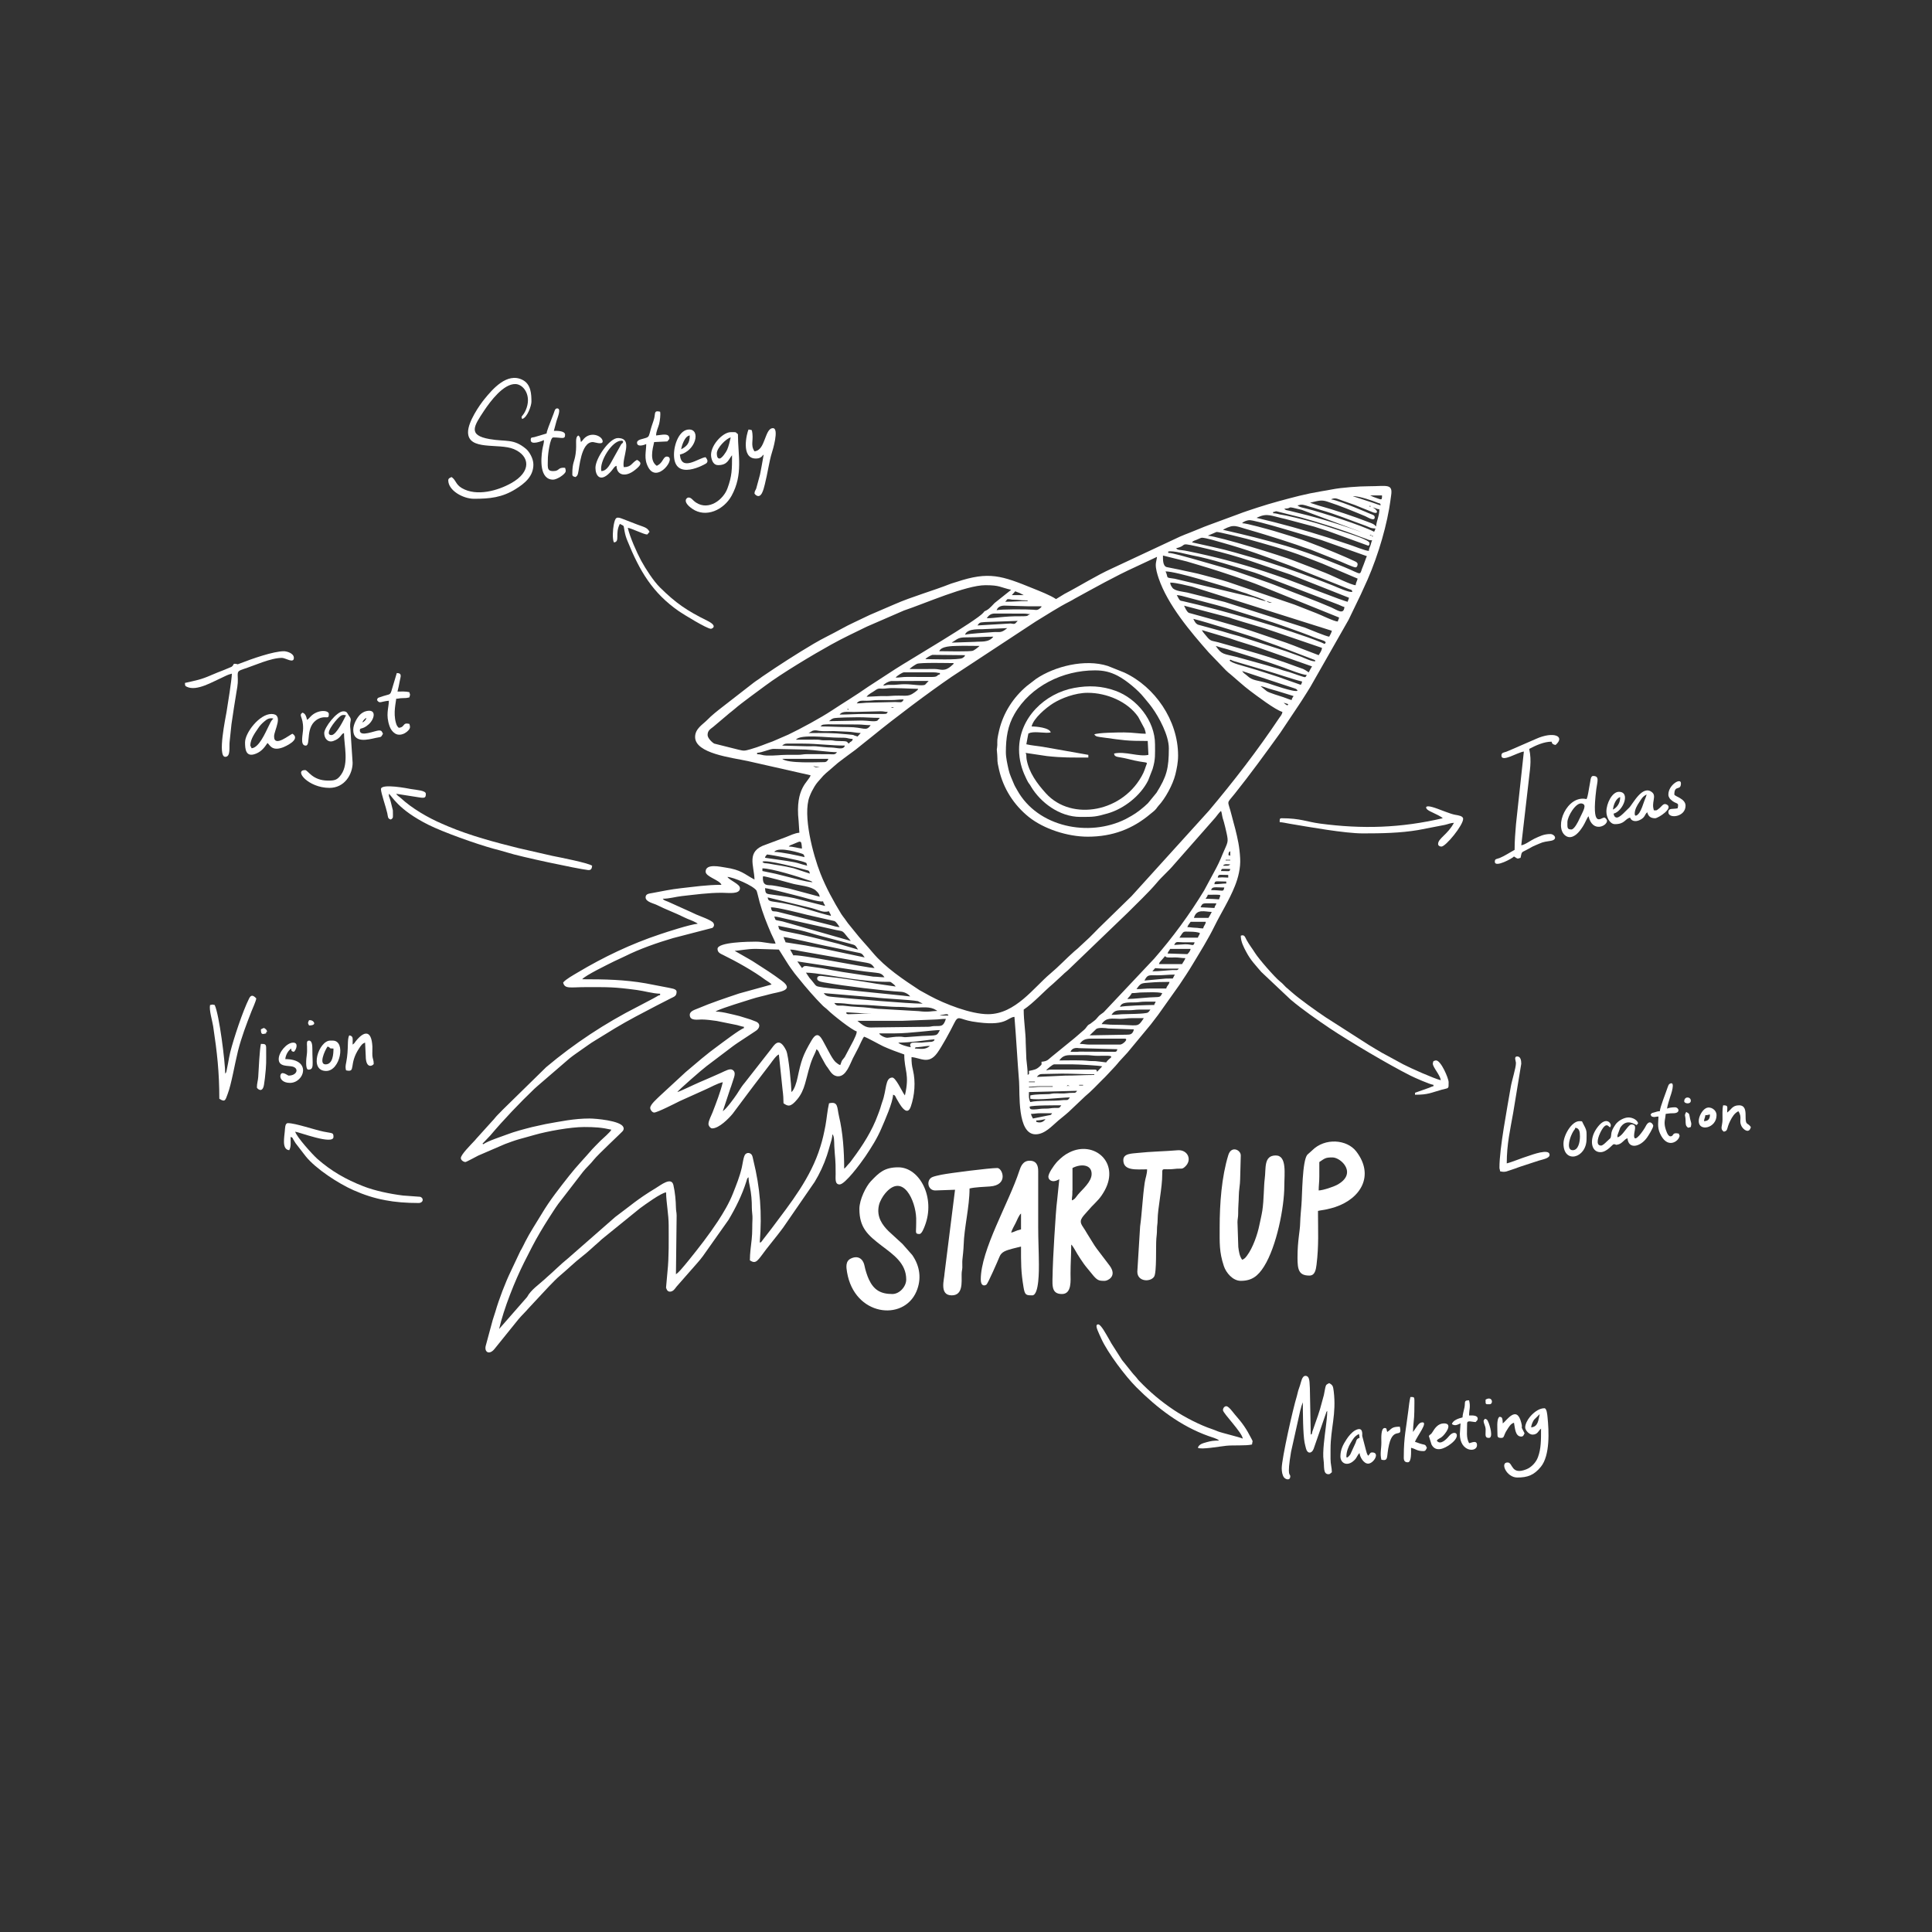 <?xml version="1.0" encoding="UTF-8"?>
<!DOCTYPE svg PUBLIC "-//W3C//DTD SVG 1.1//EN" "http://www.w3.org/Graphics/SVG/1.1/DTD/svg11.dtd">
<!-- Creator: CorelDRAW X8 -->
<svg xmlns="http://www.w3.org/2000/svg" xml:space="preserve" width="304.8mm" height="304.8mm" version="1.1" style="shape-rendering:geometricPrecision; text-rendering:geometricPrecision; image-rendering:optimizeQuality; fill-rule:evenodd; clip-rule:evenodd"
viewBox="0 0 30480 30480"
 xmlns:xlink="http://www.w3.org/1999/xlink">
 <rect x="0" y="0" width="30480" height="30480" fill="#333333" stroke="none"/>
 <defs>
  <style type="text/css">
   <![CDATA[
    .fil0 {fill:white}
   ]]>
  </style>
 </defs>
 <g id="Layer_x0020_1">
  <g id="_2611983721888">
   <path class="fil0" d="M7612 18043l123 -129c211,-250 463,-514 698,-739l61 -54c2,-1 4,-3 6,-5l486 -419c31,-25 65,-50 95,-71 34,-24 62,-45 98,-69 72,-48 133,-97 205,-139l316 -194c214,-129 438,-244 660,-360l227 -116c51,-25 87,-34 87,-101 0,-51 -91,-54 -141,-67l-349 -67c-331,-57 -629,-64 -999,-64 43,-58 416,-239 500,-281l177 -83c232,-116 508,-212 756,-285l621 -161c25,-18 35,-50 14,-80 -30,-44 -217,-108 -266,-130 -58,-26 -123,-59 -179,-82l-266 -120c-37,-17 -64,-18 -86,-48 102,0 201,-31 301,-42 211,-23 419,-53 635,-52 102,0 282,29 282,-73 0,-65 -161,-121 -198,-177 90,2 411,138 460,217 8,14 41,158 48,181 48,173 112,333 182,495 20,47 60,118 70,159 -121,0 -192,-31 -313,-31 -103,0 -603,6 -603,114 0,56 40,73 90,97 203,99 484,256 662,390 32,23 82,49 101,75l-514 142c-216,73 -438,146 -649,236 -47,20 -128,41 -128,101 0,99 123,73 188,73 71,0 169,13 237,23l321 65c40,9 72,24 108,27l0 21c-59,15 -355,241 -402,275 -180,129 -348,276 -517,419l-406 375c-37,38 -153,134 -153,190 0,30 33,73 62,73 49,0 331,-144 403,-180l402 -181c91,-39 181,-95 278,-118 -35,150 -105,330 -161,475 -21,55 -63,128 -65,183 -1,28 30,71 59,71 108,0 261,-156 322,-230l236 -316c42,-55 75,-100 116,-154l244 -319c24,-33 94,-136 134,-147l59 565c9,64 14,142 14,205 68,47 110,67 217,-63 60,-72 95,-150 122,-243 40,-136 67,-284 125,-416 17,-38 48,-98 56,-131 33,22 37,45 54,81 9,18 9,17 18,34 24,42 43,77 67,121 17,30 21,31 38,55 42,60 78,136 167,136 124,0 184,-191 229,-281l89 -171c17,-38 23,-46 40,-85 11,-24 10,-21 21,-42 14,-26 12,-24 27,-46 42,10 245,125 305,153 53,24 108,46 162,67l168 61c0,257 88,310 10,646 -1,-2 -4,-8 -4,-6l-17 -25c-27,-41 -126,-251 -177,-251 -117,0 -89,198 -159,383 -14,37 -19,64 -32,103 -12,37 -24,66 -36,99 -92,254 -241,487 -402,702 -22,29 -35,50 -60,75 -28,28 -43,57 -71,75 0,-279 -21,-573 -81,-824 -34,-145 -10,-241 -158,-207 -27,117 -35,234 -56,350 -25,130 -45,222 -81,336 -151,491 -463,880 -766,1285l-136 176c-1,0 -22,30 -22,30 -18,18 -2,12 -32,20 39,-467 6,-862 -100,-1295 -10,-39 -12,-79 -36,-100 -27,-24 -64,-25 -91,2 -30,32 -43,157 -57,214 -32,138 -86,271 -138,403 -62,157 -147,299 -238,439 -143,217 -299,417 -463,620l-61 74c-42,47 -85,107 -138,143l11 -927c-1,-58 -10,-66 -11,-124 -2,-115 -14,-242 -40,-356 -31,-136 -202,2 -278,48 -288,173 -390,271 -639,455l-749 656c-115,92 -218,199 -330,295l-27 25c-95,88 -227,175 -285,287l-442 505c76,-328 250,-761 395,-1051 82,-163 161,-321 253,-476 48,-79 88,-149 139,-226 51,-78 91,-144 145,-219l390 -506c51,-66 122,-126 172,-192 67,-85 446,-436 460,-457 14,-24 15,-39 5,-60 -44,-101 -438,-134 -533,-134 -243,0 -461,47 -693,88l-213 47c-133,34 -273,70 -401,119 -88,34 -290,97 -369,152l-12 -9zm8788 -335c-28,0 -29,-5 -52,-10l0 -21c42,0 110,-12 146,-21 -18,27 -51,52 -94,52zm-104 -62c-13,-25 -24,-43 -31,-73 53,0 88,-11 156,-10 59,0 118,0 177,0 -23,34 -12,24 -59,34l-243 49zm-52 -187c46,-23 406,-21 499,-21 -32,49 -29,41 -103,41 -61,1 -79,12 -146,11 -64,-1 -88,5 -136,10 -123,11 -107,-9 -114,-41zm10 -177l0 52c117,27 469,-18 625,-21 -42,62 -37,34 -122,44 -127,16 -380,0 -503,29 -27,-57 -21,-87 -21,-157l760 -20c-35,52 -36,22 -159,38 -67,10 -137,0 -205,3 -45,3 -38,8 -83,11 -94,5 -200,-1 -292,21zm-21 -125l0 -11c56,0 105,-10 177,-10 66,0 132,0 198,0l0 10c-62,0 -125,0 -187,0 -78,0 -110,11 -188,11zm604 -32c12,-12 60,18 13,5 -1,-1 -31,13 -13,-5zm-52 0l3 3c0,0 -4,-2 -3,-3zm240 -10l62 0 0 10 -62 0 0 -10zm-792 -52l94 0 0 10 -94 0 0 -10zm125 -73c22,-32 49,-48 91,-46l305 -6c183,0 328,10 510,10l0 11c-165,0 -302,11 -458,10l-448 21zm950 -81c-9,-26 -5,-34 -34,-34l-697 0c-36,0 -40,8 -73,11 12,-18 104,-94 125,-94l302 0c78,0 398,17 458,31l-81 86zm143 -148c-46,-4 -120,-17 -167,-20 -30,-3 -61,1 -91,-2 -153,-17 -319,-9 -481,-9 60,-89 130,-84 219,-84 66,0 132,1 198,0 79,0 113,11 187,11 32,0 177,-4 197,2 54,18 -16,33 -62,102zm136 -167l-555 -3c-46,6 -95,3 -143,3 20,-56 76,-67 131,-58l608 17c-6,23 -10,41 -41,41zm-3155 -52c26,-34 -17,-10 108,-28 51,-7 77,-13 132,-13 -79,69 -159,41 -240,41zm3238 -62l-479 0c-69,0 -90,-11 -156,-11 42,-62 85,-83 187,-83l521 0c70,0 -28,94 -73,94zm-3300 41c-43,-3 -176,-42 -198,-72 102,0 204,-10 293,-19 100,-11 189,-26 280,-33 -21,38 0,18 -30,33 -14,7 -28,8 -53,8 -58,2 -79,8 -125,11 -81,4 -216,-29 -167,72zm2821 -187l106 -102c41,-24 141,-14 190,-6l402 14c-19,79 -59,84 -114,84l-584 10zm-2998 21c-91,0 -114,10 -192,17 -35,3 -119,-36 -131,-69 83,0 167,0 250,0 242,0 590,-52 708,-52 -52,98 -34,81 -281,93l-261 19c-32,1 -46,-8 -93,-8zm-666 -250c236,0 472,-1 708,0l510 -20c68,-1 101,-11 177,-11 -6,23 -15,45 -27,66 -34,59 -78,44 -161,48 -45,3 -43,10 -93,11l-823 10c-114,0 -146,23 -291,-104zm3852 52c74,-112 165,-84 291,-83 76,0 109,-11 177,-11 66,0 132,0 198,0 -108,161 -72,104 -469,104 -79,1 -133,-10 -197,-10zm-2457 -156c42,0 27,1 41,21l-135 0c2,-2 6,-6 7,-4 1,2 5,-3 7,-3l80 -14zm-1572 -31l196 12c63,7 121,8 199,8l-364 11c-46,-11 -15,0 -31,-31zm4185 41c56,-84 99,-73 270,-73 73,1 104,-10 167,-10 58,-1 118,0 177,0 -7,11 -26,37 -38,45 -39,26 -337,24 -410,28 -56,3 -95,10 -166,10zm-4373 -187c55,0 149,5 206,13 112,15 206,13 304,18 137,7 382,32 521,31 86,0 131,11 208,11 161,-1 272,-23 367,39 19,12 8,4 18,13 -83,0 -135,24 -294,3l-591 -34c-59,0 -140,-12 -190,-18 -116,-15 -247,-13 -385,-32 -89,-12 -121,20 -164,-44zm5049 31c-91,0 -500,12 -541,31 22,-80 125,-69 250,-72 55,-2 79,-11 145,-11 56,0 112,0 167,0 -12,45 -20,17 -21,52zm-426 -94c15,-22 20,-23 38,-44 14,-17 23,-33 34,-49 73,0 102,-11 177,-11 97,0 210,-11 302,11 -24,45 -23,62 -93,63 -124,1 -357,30 -458,30zm-4789 -93l797 67c141,20 554,35 689,60l75 39c-228,0 -1072,-73 -1404,-105 -77,-8 -121,-6 -157,-61zm5403 -73c-80,0 -160,0 -240,0 -92,0 -144,10 -229,10 66,-98 77,-93 209,-103 106,-9 202,-11 312,-11 -13,54 -40,56 -52,104zm103 -157c-36,1 -78,-1 -114,1l-333 31c50,-95 63,-84 198,-83 106,0 173,-11 281,-11l-32 62zm-5787 -93c146,0 533,72 715,97 162,21 385,49 566,48 61,0 46,-4 82,22 22,16 38,29 52,52l-309 -45c-218,-37 -585,-94 -793,-113 -44,-3 -136,-33 -136,33 0,51 98,57 151,67 248,46 912,127 1171,141 60,3 120,38 145,73 -35,-1 -68,-8 -113,-12l-1030 -105c-66,-7 -152,-13 -225,-24 -156,-25 -89,-6 -222,-153l-54 -81zm5465 -21l44 -50c56,3 100,9 175,8 66,0 132,0 198,0 -26,35 -37,19 -94,22 -81,3 -213,20 -323,20zm-5601 -156l525 79c225,33 491,78 713,99 73,7 103,21 136,72 -65,0 -104,-9 -177,-10l-488 -74c-49,-10 -112,-19 -160,-28 -57,-11 -97,-20 -157,-30l-247 -35c-54,-2 -38,8 -72,31 -23,-34 -49,-69 -73,-104zm6070 42l-365 0c9,-33 22,-38 42,-63 19,-24 36,-38 52,-62 26,17 18,19 62,21 27,2 65,0 94,-1 73,0 99,11 167,11 -9,32 -36,62 -52,94zm-7059 -209c63,-1 191,-31 333,-31l365 11 120 191c41,67 83,125 128,185 25,34 45,53 70,86 98,124 259,309 371,420 31,31 52,41 84,73 69,70 383,319 455,336 -1,45 -28,92 -52,145l-137 259c-16,24 -29,34 -41,52 -14,23 -18,50 -30,75 -26,-7 -41,-22 -65,-40 -53,-39 -125,-191 -161,-255 -69,-124 -122,-273 -226,-95 -139,236 -163,315 -222,590 -15,72 -51,193 -96,226 0,-83 -43,-574 -83,-656 -116,-236 -192,-78 -249,-8l-375 479c-19,26 -36,45 -55,69 -35,45 -67,100 -100,150 -43,64 -161,228 -221,268l119 -359c11,-32 18,-45 27,-78 22,-83 78,-172 6,-216 -40,-25 -112,17 -176,46 -82,36 -149,67 -232,102 -42,17 -75,32 -116,50 -85,36 -301,143 -346,153 23,-35 394,-359 463,-410l415 -314c31,-22 55,-40 86,-60l264 -174c76,-44 94,-121 10,-155 -30,-12 -55,-21 -83,-32l-175 -54c-54,-15 -115,-27 -177,-42 -50,-12 -135,-29 -200,-29l14 -7c2,-1 11,-6 13,-8 98,-46 438,-150 537,-181 97,-32 193,-50 296,-79 123,-35 402,-51 187,-210 -175,-129 -235,-164 -410,-277 -37,-24 -68,-45 -109,-67l-226 -129zm7142 52l-312 -10c8,-30 24,-41 41,-73l323 0c-9,39 -28,60 -52,83zm-6267 -72c56,0 116,16 171,26l1036 182c60,12 83,20 125,83 -112,0 -1220,-227 -1280,-198 -17,-32 -34,-59 -52,-93zm6236 -84l-177 11c32,-62 41,-43 135,-42 62,0 125,0 187,0 -17,74 -32,31 -145,31zm-6340 -114c56,1 558,119 662,139l491 103c85,15 85,17 127,80l-610 -129c-106,-24 -210,-37 -316,-59l-323 -51c-9,-37 1,-3 -14,-38 -6,-15 -12,-34 -17,-45zm6537 10l-291 0c77,-115 48,-94 177,-94 46,0 117,7 146,21 -11,47 -21,34 -32,73zm-6621 -187l338 68c115,26 211,60 318,88l486 129c84,20 78,30 118,90l-314 -92c-287,-73 -535,-138 -827,-194 -139,-27 -97,-42 -119,-89zm6705 41c-61,0 -71,-9 -125,-10 -57,-2 -82,-10 -125,-10 7,-28 36,-60 52,-84l239 0c-4,48 -29,51 -41,104zm-6767 -187c54,1 114,22 166,32l808 180c111,25 93,-2 186,117 20,25 31,32 48,56l-1077 -308c-141,-30 -100,-7 -131,-77zm6850 21l-229 0c40,-152 181,-94 281,-94 -19,36 -30,60 -52,94zm-6902 -167c103,0 458,91 577,121l424 96c29,12 60,63 82,96 -43,-1 -103,-20 -137,-30l-840 -212c-75,-17 -95,15 -106,-71zm6996 11l-219 -11c24,-45 23,-62 93,-63 51,-1 105,1 157,1 -11,39 -20,26 -31,73zm-7048 -167l695 169c136,37 170,74 273,50 11,39 20,26 31,73 -237,-56 -471,-149 -766,-203 -183,-33 -224,-15 -233,-89zm7121 31c-294,-24 -203,22 -177,-73 253,0 198,-10 177,73zm-7163 -177c78,7 358,84 464,109 134,30 380,116 452,99 11,47 21,34 32,73l-490 -124c-168,-35 -248,-39 -396,-62 -59,-10 -54,-33 -62,-95zm7038 31c16,-62 65,-41 208,-41 -18,79 -12,41 -208,41zm52 -93c5,-63 23,-42 187,-42l0 31c-63,0 -110,11 -187,11zm52 -104c14,-60 16,-42 166,-42l0 42 -98 -4c-24,1 -41,4 -68,4zm-7173 -21c17,-8 439,109 475,119 95,24 290,39 360,108 1,2 3,4 5,5 28,29 43,37 55,91l-485 -130c-93,-18 -166,-36 -262,-49 -68,-10 -159,21 -150,-134 0,-2 3,-7 2,-10zm-10 -125c148,0 564,130 743,193 32,11 27,7 48,26 -129,-11 -271,-57 -394,-86 -62,-15 -130,-33 -191,-48l-206 -43 0 -42zm7235 42c12,-48 6,-32 146,-32 -13,48 -7,32 -146,32zm31 -84c25,-33 58,-21 115,-21 -18,15 -14,16 -43,21 -17,2 -53,0 -72,0zm-7266 -62c50,-42 604,106 684,128 51,14 53,8 65,59l-258 -85c-178,-43 -250,-46 -395,-74 -44,-8 -73,3 -96,-28zm7308 -31l73 0 0 10 -73 0 0 -10zm-7236 -84c87,7 512,90 588,120 56,22 24,9 47,57 -55,-13 -102,-27 -154,-43 -48,-14 -109,-21 -166,-32l-346 -50c10,-38 11,-22 31,-52zm7309 -52l0 73c-44,-23 -26,3 -27,-29 -1,-27 13,-34 27,-44zm-6715 94c-119,-28 -367,-81 -479,-83 69,-95 439,27 446,32 38,22 12,7 33,51zm-42 -135c-64,-6 -135,-32 -208,-32 17,-22 29,-22 59,-34 83,-32 121,-63 137,-27 5,12 12,74 12,93zm3779 3363c0,49 8,38 -18,64 -63,63 -101,63 -180,81 0,54 10,41 -20,63 0,-88 -14,-172 -21,-251l-10 -260c0,-161 -32,-337 -32,-520 153,-102 316,-284 465,-409l152 -140c37,-38 66,-55 104,-94l918 -883c144,-145 338,-328 457,-470 86,-104 191,-190 278,-295l648 -736c25,-29 65,-88 91,-107 11,23 14,57 20,84 8,42 15,51 25,89 17,62 29,114 43,177 32,148 20,138 -60,324 -23,54 -40,100 -66,152 -14,27 -23,46 -35,70l-193 358c-231,381 -496,741 -788,1076l-798 847c-28,23 -64,41 -86,70l-34 39c-1,2 -3,4 -5,5 -8,8 -6,6 -17,15l-71 54c-2,1 -5,2 -7,3l-25 16c-45,50 -22,43 -101,107 -40,33 -75,68 -118,102l-361 294c-56,45 -62,67 -155,75zm-3602 -4665l104 21c-46,0 -67,5 -104,-21zm-489 -114l729 0c-7,25 -30,52 -63,52 -109,0 -577,25 -666,-52zm-396 -73l0 -21c94,-8 200,-63 261,-63l510 11c128,6 363,41 489,41 -31,47 -59,32 -135,32l-334 -1c-66,0 -86,12 -155,11 -56,0 -112,0 -167,0 -114,0 -160,15 -323,11 -67,-2 -80,-21 -146,-21zm469 -167l250 0c234,0 440,31 666,31 -20,75 -124,33 -208,31 -83,-1 -174,-13 -251,-20 -43,-3 -91,2 -135,0l-395 -11c20,-17 40,-31 73,-31zm1041 -73c-15,54 -31,26 -63,73 -44,-32 7,-40 -177,-41 -54,-1 -57,-9 -104,-11 -37,-2 -77,1 -115,0 -49,-1 -47,-8 -93,-10 -36,-2 -78,0 -114,0 -77,0 -153,0 -230,0 68,-92 506,-31 667,-32 182,-1 115,12 229,21zm125 -94l-50 55c-120,-34 -4,-18 -167,-35 -241,-25 -359,-20 -606,-20l67 -37c44,-12 75,-1 103,3 63,9 159,3 226,3l219 10c67,1 145,20 208,21zm-635 -104c30,-26 21,-27 72,-31 51,-5 60,-2 95,-2l416 2c80,0 122,11 208,11 -72,107 -103,31 -354,30 -149,0 -279,-10 -437,-10zm656 -93l-521 10c20,-17 39,-35 69,-45 38,-13 325,-17 389,-17 128,0 217,10 344,10l-40 44c-45,22 -154,-2 -241,-2zm-354 -94c48,-66 155,-36 260,-42l385 -10c58,0 62,10 115,10 -21,31 -13,30 -62,32l-303 0c-145,0 -252,10 -395,10zm124 -94l24 14c-19,-2 -22,20 -24,-14zm698 -21c12,-12 59,18 13,5 -1,-1 -31,14 -13,-5zm6184 -72l72 22c-21,28 1,24 -32,11 -8,-3 -36,-28 -40,-33zm-6736 10c37,-50 74,-42 157,-41 73,0 107,-12 187,-11 66,0 132,0 198,0 79,1 116,-10 197,-10 -5,20 -21,40 -43,44 -10,2 -61,-3 -92,-3l-406 10c-79,0 -116,11 -198,11zm156 -104c28,-42 89,-68 125,-94 81,-60 73,-21 201,-39 89,-12 393,8 486,8 -8,24 -6,15 -22,30 -13,13 -20,15 -35,27 -116,85 -139,34 -412,57 -36,3 -77,-2 -114,0l-229 11zm6215 -167c45,4 85,25 130,38 51,14 79,24 129,37l262 81c-15,23 -24,31 -31,63 -37,-9 -88,-31 -132,-46 -54,-18 -223,-68 -260,-94l-98 -79zm-5611 -31c-71,0 -111,8 -166,10 -31,2 -64,-1 -94,0 -47,3 -38,10 -83,11 24,-34 79,-64 127,-71l591 -2 -56 59c-42,26 -198,-7 -319,-7zm-146 -104c23,-34 114,-83 125,-83l479 0c53,0 47,9 94,10l0 21c-67,18 -15,43 -146,42l-375 -1c-76,0 -108,11 -177,11zm5466 -104l774 256c72,25 88,23 100,56 -54,26 -402,-99 -464,-118 -169,-51 -244,-38 -329,-119 -36,-33 -53,-33 -81,-75zm-5247 -31c16,-22 88,-68 116,-82 48,-24 507,-12 582,-12 -9,24 -7,15 -23,30 -124,118 -181,63 -279,63l-396 1zm5049 -136c20,-23 12,-5 72,12l507 149c168,48 425,139 566,172 -6,28 -9,31 -21,52l-277 -97c-28,-10 -47,-18 -68,-25l-213 -69c-98,-33 -191,-59 -286,-88 -47,-15 -259,-66 -280,-106zm-4799 -21c17,-23 80,-58 110,-67l515 5c-7,23 -1,11 -15,27 0,0 -24,18 -24,18 -58,35 -508,17 -586,17zm4581 -208c33,8 52,17 87,27 35,10 63,15 91,24 240,74 661,204 895,291 66,25 297,116 363,116 -22,42 -19,40 -74,24 -100,-31 -170,-63 -284,-92 -45,-12 -46,-17 -86,-29 -35,-11 -65,-19 -97,-28 -34,-9 -65,-21 -96,-29l-481 -133c-195,-49 -225,-32 -318,-171zm-4362 83c29,-80 206,-81 270,-83 119,-4 245,0 365,0 -13,17 -80,66 -102,75 -43,19 -468,8 -533,8zm197 -135c16,-14 5,-4 25,-17 93,-62 96,-67 266,-67 127,0 230,-10 365,-10 -72,99 -203,72 -293,82l-363 12zm3946 -198l442 131c131,49 388,119 541,177l755 265c-22,33 -33,58 -52,94 -102,-69 -73,-45 -199,-93 -435,-163 -788,-256 -1231,-382 -100,-28 -115,-7 -189,-102 -31,-40 -44,-46 -67,-90zm-3737 73c39,-109 255,-81 297,-88l369 -16c-101,87 -123,55 -218,63 -115,9 -367,22 -448,41zm197 -146c38,-56 42,-45 123,-54l512 -18 -41 42c-27,11 -32,2 -73,-1l-521 31zm3405 -104c178,42 968,288 1103,344l237 85c38,13 72,30 121,46l445 170c21,15 9,-5 20,22 -38,17 -187,-55 -231,-72 -81,-30 -157,-57 -237,-86l-740 -238c-86,-22 -174,-47 -259,-74l-384 -105c-41,-17 -58,-58 -75,-92zm-3259 -10c30,-45 64,-73 124,-74l397 1c31,0 62,-1 93,1l73 9c-66,18 4,33 -156,32 -268,-2 -391,31 -531,31zm156 -125c15,-54 69,-74 124,-74l386 11c66,0 132,0 198,0 -8,24 0,9 -17,25 -46,46 -79,31 -108,29 -95,-8 -544,-10 -583,9zm2957 -73l701 184c26,7 38,12 63,21 210,68 461,133 675,209l737 252c-5,51 -32,77 -52,115l-256 -98c-90,-36 -174,-69 -264,-101l-544 -185c-185,-62 -373,-111 -562,-167l-424 -117c-37,-24 -60,-86 -74,-113zm1301 -73l85 27c-26,2 -30,1 -45,-4 -25,-8 -25,-10 -40,-23zm-4122 11l33 -40c42,-2 40,3 72,7 28,3 53,0 80,3 54,6 100,9 169,9l0 10c-121,0 -223,11 -354,11zm2706 -105c40,1 119,22 155,33l470 124c50,12 93,28 146,41l666 208c26,10 49,15 79,25 57,18 90,32 148,51l283 101c47,19 96,34 144,54 44,18 93,37 144,55 34,12 138,35 108,67 -17,19 -6,11 -60,-11 -503,-204 -1618,-525 -2182,-651 -57,-12 -49,1 -101,-97zm-2548 -60c23,11 32,14 64,25l69 35 -187 0 54 -60zm-4854 2268c0,-70 40,-91 90,-130l225 -190c39,-35 76,-59 115,-94 87,-78 382,-292 479,-364 260,-195 764,-496 1039,-648 205,-114 362,-184 561,-283l587 -255c335,-112 982,-400 1287,-400 229,0 228,32 406,73l-261 208c-19,17 -74,86 -125,114 -45,25 -24,3 -54,40 -101,122 -1187,758 -1384,886l-435 283c-190,134 -382,248 -572,374 -179,118 -484,283 -684,379l-247 107c-126,44 -204,82 -354,125 -89,25 -100,27 -185,6l-383 -96c-33,-17 -105,-86 -105,-135zm7298 -2405c98,0 251,45 343,63l2208 697c-9,35 -26,64 -42,93 -45,-3 -309,-113 -379,-141l-1270 -407 -590 -148c-64,-14 -199,-23 -236,-77 -27,-39 -29,-46 -34,-80zm-73 -177c189,4 877,224 1103,292 37,12 62,21 101,34 37,13 60,16 94,31 59,25 247,78 285,111 -56,-4 -139,-39 -194,-56l-1245 -296c-162,-22 -91,-6 -144,-116zm-41 -250l374 93c123,35 238,72 361,108 143,43 632,205 784,268l1260 509c-7,33 -13,31 -21,63 -59,-1 -263,-103 -337,-131 -121,-46 -224,-89 -344,-135l-1056 -360c-119,-38 -248,-69 -375,-104 -125,-36 -254,-57 -390,-89l-199 -40c-61,-20 -57,-121 -57,-182zm1884 2467c-3,41 -30,66 -50,96 -340,509 -715,995 -1109,1463l-1222 1349 -448 437c-51,47 -96,96 -146,146 -27,27 -46,46 -73,73l-151 140c-33,34 -50,44 -83,73 -129,114 -245,240 -378,351 -260,218 -553,641 -983,641 -272,0 -683,-162 -918,-289l-162 -89c-252,-165 -543,-359 -739,-593 -92,-111 -195,-216 -284,-331 -35,-44 -69,-87 -107,-132 -21,-27 -32,-46 -52,-73 -20,-27 -35,-44 -53,-72 -125,-205 -241,-416 -329,-639 -119,-301 -283,-923 -173,-1214 26,-68 46,-104 79,-160 36,-59 66,-88 111,-139 2,-2 8,-9 10,-11 11,-13 4,-6 14,-17l48 -46c7,-6 10,-9 17,-14l168 -145c46,-37 88,-66 136,-103l144 -106c90,-74 175,-139 266,-213 350,-286 886,-689 1249,-937l1325 -871c171,-103 357,-226 537,-317 35,-17 48,-27 80,-45 319,-174 635,-353 965,-503l333 -156c-3,34 -18,85 -19,116 -4,68 24,159 45,222 143,419 498,839 789,1169l270 281c32,32 44,40 78,68 103,86 198,177 305,257 99,74 401,304 510,333zm-1801 -2530c81,-19 290,44 378,60 289,52 706,190 986,273 31,10 55,21 84,30l1242 476c34,14 59,29 90,36 -11,131 -115,47 -206,7 -263,-114 -556,-219 -819,-325 -113,-46 -219,-83 -335,-123l-341 -118c-61,-20 -120,-37 -175,-54l-534 -153c-79,-20 -301,-88 -370,-88l0 -21zm125 -52c221,-51 -25,-112 500,11 542,127 806,240 1302,404l925 366c-7,32 -13,30 -20,63 -48,-1 -833,-312 -965,-358 -115,-41 -215,-76 -333,-115 -400,-133 -813,-242 -1226,-325 -42,-8 -54,-11 -98,-16 -39,-5 -65,-3 -85,-30zm406 -166c59,0 252,58 318,77 422,119 658,210 1058,358l939 373c46,19 48,5 59,45 -41,20 -247,-75 -299,-96 -104,-42 -195,-76 -301,-116 -246,-95 -664,-241 -933,-316l-324 -93c-222,-64 -444,-106 -673,-159 18,-25 44,-29 74,-41 22,-8 66,-32 82,-32zm2686 -21c-6,-31 22,2 10,2 -21,-2 -6,20 -10,-2zm-31 -21c11,-11 39,17 11,5 0,0 -29,12 -11,-5zm-198 687c-10,43 -28,63 -31,104 -66,-1 -335,-135 -408,-165 -49,-20 -90,-40 -140,-57 -33,-12 -42,-16 -67,-27l-211 -81c-50,-19 -95,-36 -143,-55 -200,-80 -1177,-380 -1363,-396l137 -59c30,-4 443,99 479,109 266,74 646,178 907,281 99,39 187,70 285,110l555 236zm-1156 -1103c151,-4 -8,-53 273,18l987 367c-27,-11 -58,-21 -85,-30 -373,-134 -707,-230 -1094,-322 -42,-10 -61,-6 -81,-33zm1302 749c-19,39 -34,94 -52,136 -81,182 10,165 -314,32 -87,-36 -163,-65 -253,-101 -169,-68 -480,-178 -656,-229 -394,-113 -598,-162 -995,-254l13 -8c168,-87 186,-49 401,10 81,22 163,49 249,74 173,52 321,101 489,157 46,15 70,26 114,41 46,17 80,25 125,42l462 184c40,17 205,93 240,93 15,0 31,-21 31,-52 0,-33 -56,-49 -83,-62 -36,-18 -68,-31 -108,-49 -168,-74 -606,-253 -771,-301 -51,-15 -68,-24 -119,-38l-239 -73c-91,-25 -424,-121 -502,-122 19,-26 71,-43 108,-48 83,-12 986,269 1137,312l723 256zm-1479 -697c42,-4 25,-11 52,-11l392 98c300,85 641,190 926,302 35,14 58,19 92,33 38,15 50,25 100,25 -14,28 -14,45 -26,79 -12,36 -23,46 -26,88 -59,-1 -251,-83 -323,-104l-321 -106c-373,-118 -744,-222 -1126,-311 11,-7 -3,0 20,-11 150,-67 207,-21 432,28l452 120c70,22 140,44 214,68l641 233c21,0 21,-26 21,-42 0,-45 -285,-135 -337,-152l-377 -123c-162,-53 -423,-120 -593,-156 -39,-9 -68,-11 -106,-19 -33,-7 -61,-19 -107,-19l0 -20zm1572 -73c43,10 63,28 104,31 0,105 -44,177 -52,271 -35,-41 -55,-44 -111,-66 -243,-95 -548,-196 -797,-265l-126 -41c-1,0 -5,-2 -7,-3 128,-30 173,-49 268,-19 228,74 388,143 602,231 36,15 150,91 150,17 0,-33 -39,-41 -63,-51 -35,-13 -51,-21 -88,-37l-170 -70c-64,-26 -298,-118 -366,-123 17,-11 -12,1 22,-11 53,-18 89,8 164,33 63,21 119,43 185,65l267 108c102,47 109,-10 37,-58 -18,-11 -4,1 -19,-12zm-21 -11l4 3c-1,0 -5,-2 -4,-3zm-31 -10c11,-11 40,16 12,5 0,0 -29,12 -12,-5zm-1135 -11c43,-3 24,-10 63,-10 45,0 101,25 150,37 60,15 97,31 152,46 240,66 476,166 709,249 55,20 80,43 155,43 -6,27 -10,30 -21,52 -186,-98 -824,-304 -1054,-362 -41,-11 -133,-26 -154,-55zm875 -145c104,0 299,68 400,109 35,15 26,-6 37,36 -40,-9 -66,-21 -109,-36l-322 -105c-1,-1 -4,-3 -6,-4zm271 -11l187 0c0,90 -7,66 -137,23l-50 -23zm-4956 1635c-89,-60 -254,-124 -355,-165 -501,-204 -701,-277 -1216,-105 -28,10 -55,15 -87,27 -293,116 -604,200 -892,326l-386 166c-11,6 -22,10 -36,17 -139,69 -281,129 -418,206 -146,82 -290,147 -434,233 -275,163 -542,335 -806,515 -28,19 -40,30 -67,48 -25,17 -43,28 -68,47l-498 387c-85,66 -167,130 -241,206 -72,73 -190,137 -190,268 0,261 580,325 828,379l994 225c-28,102 -248,189 -189,720l12 186c-71,5 -146,44 -212,69l-318 119c-317,103 -183,329 -178,551 -163,-86 -204,-153 -466,-191 -66,-9 -305,-68 -305,66 0,82 223,132 250,208 -235,0 -429,31 -644,54 -149,16 -300,48 -445,75 -52,10 -108,11 -108,69 0,72 129,95 180,121 144,73 286,122 431,195 64,32 125,48 187,83 21,12 13,8 24,17 -121,11 -482,128 -594,166 -457,152 -889,358 -1301,604 -68,41 -181,102 -228,157 24,107 114,73 354,73 367,0 440,-4 808,45 117,15 247,56 368,59l0 21c-34,8 -30,10 -58,26 -27,14 -34,19 -60,33l-232 122c-517,262 -1005,584 -1448,957l-694 680c-1,2 -3,4 -5,6l-67 68c-35,35 -50,61 -83,94l-252 279c-16,22 -23,25 -39,44 -48,53 -206,208 -206,263 0,33 43,62 73,62 13,0 172,-86 201,-101l422 -182c70,-26 144,-54 224,-77 82,-23 159,-43 237,-66 205,-59 573,-126 790,-126 161,0 275,7 427,42 -9,33 -135,140 -170,174 -30,31 -53,53 -83,84l-46 48c-120,140 -248,270 -363,417 -154,196 -308,389 -436,605 -87,146 -182,286 -259,438 -22,42 -38,80 -60,118 -14,23 -17,26 -29,54l-140 297c-85,175 -187,442 -242,633 -16,53 -26,79 -43,134l-111 411c-23,100 62,148 145,39l372 -461c50,-60 108,-113 159,-173l151 -162c2,-1 4,-4 5,-5 2,-2 4,-4 5,-6 77,-83 243,-264 329,-337 121,-101 233,-213 357,-309 93,-71 179,-157 268,-232 18,-16 25,-26 43,-40l598 -485c73,-54 338,-247 414,-253 3,167 41,347 41,521 0,237 6,498 -19,730l-22 247c7,64 -7,-24 4,17 0,3 2,6 3,8 18,58 79,52 116,16 21,-21 24,-30 42,-52l326 -371c32,-36 60,-70 89,-109l405 -573c114,-191 213,-391 281,-605 12,-38 9,-49 35,-68 0,56 12,105 22,155 21,101 31,222 30,323 0,70 13,125 10,177 -6,108 0,214 -12,322 -11,99 -29,226 -29,334 101,68 122,3 260,-177l179 -226c32,-39 54,-72 86,-113l497 -721c79,-130 146,-274 194,-419 19,-58 30,-98 48,-161 15,-53 37,-111 37,-171 31,23 28,107 31,187 11,209 22,187 21,438 0,76 -14,166 63,166 85,0 332,-333 404,-439 94,-140 188,-287 254,-443 55,-127 182,-412 185,-534 37,10 33,24 54,61 41,70 163,308 226,126 61,-178 78,-389 34,-574 -18,-75 -23,-115 -23,-206 147,12 268,122 405,-64 74,-101 204,-340 265,-464 71,-145 76,-70 288,-34 546,90 544,-63 666,-73 28,333 46,687 73,1020 14,175 -34,833 260,833 146,0 256,-130 358,-216 74,-62 149,-118 218,-188l208 -197c98,-81 186,-176 276,-266 24,-24 45,-43 67,-68l131 -140c29,-30 36,-44 62,-73 43,-48 86,-92 130,-141l368 -444c42,-54 77,-100 117,-153l333 -469c38,-57 70,-106 108,-163 37,-55 69,-109 104,-166 119,-198 243,-395 345,-603 105,-212 231,-407 319,-628 54,-133 92,-289 84,-437 -10,-187 -38,-307 -77,-465 -20,-77 -40,-145 -57,-214 -63,-257 -92,-166 49,-343 249,-312 483,-634 717,-959l288 -431c35,-53 60,-90 94,-145 32,-53 60,-92 92,-147l605 -1062 193 -400c13,-30 24,-54 39,-86 183,-382 336,-856 408,-1268 13,-69 21,-143 31,-209 29,-191 -74,-143 -352,-143 -153,0 -435,21 -576,49 -60,12 -123,22 -177,31 -120,20 -230,43 -345,71 -228,58 -434,112 -658,185 -108,36 -205,66 -310,107l-456 168c-57,23 -102,37 -157,62l-148 60c-54,21 -96,37 -149,60l-1071 501c-259,117 -501,273 -752,403l-136 83z"/>
   <path class="fil0" d="M16910 18937c0,-59 9,-62 8,-119 -1,-23 0,-14 2,-48l0 -343c129,-68 302,-60 302,93 0,125 -143,240 -215,326 -30,36 -49,78 -97,91zm-291 -302c33,0 71,-19 93,-31l-35 339c-23,159 -69,992 -69,1087 0,218 -43,385 146,385 159,0 135,-223 135,-322 0,-165 11,-293 11,-458 27,20 74,113 98,151 33,54 67,105 104,157 39,54 75,92 116,144 94,120 118,120 213,120 39,0 202,-69 74,-241l-202 -266c-48,-64 -80,-126 -122,-190 -21,-32 -38,-62 -59,-97 -50,-84 -104,-125 -47,-207 23,-34 45,-54 71,-85l74 -83c88,-92 138,-130 209,-259 241,-444 -172,-791 -557,-599 -79,39 -125,80 -185,138 -5,5 -15,17 -20,22 -39,45 -133,174 -127,230 4,46 50,65 79,65z"/>
   <path class="fil0" d="M13558 19072c0,295 128,411 354,583 182,139 385,274 385,531 0,111 -105,229 -219,229 -187,0 -294,-66 -371,-232 -25,-53 -56,-149 -68,-213 -25,-121 -111,-165 -215,-115 -87,41 -74,135 -61,214 115,693 889,783 1094,308 85,-198 57,-402 -65,-577l-156 -177c-2,-2 -4,-4 -6,-5l-211 -194c-97,-96 -194,-225 -153,-408 15,-68 63,-146 101,-191 279,-329 478,117 487,393 1,43 0,91 -1,136 -1,92 -16,114 52,114 38,0 71,-93 84,-125 176,-448 -81,-927 -417,-927 -217,0 -303,82 -435,222 -73,77 -179,286 -179,434z"/>
   <path class="fil0" d="M19242 19364c0,243 -9,385 66,610 34,103 139,233 267,233 173,0 270,-73 367,-227 198,-315 320,-934 320,-1272 0,-186 44,-479 -135,-479 -194,0 -152,205 -174,367 -16,117 -12,336 -38,504 -12,75 -32,157 -46,225 -29,147 -102,359 -194,482 -22,30 -42,57 -79,67 -41,-61 -49,-117 -60,-201l-13 -393c1,-54 11,-71 11,-135 -1,-107 9,-185 10,-281 0,-80 21,-180 21,-260l10 -375c0,-89 -149,-158 -196,-8 -107,348 -137,769 -137,1143z"/>
   <path class="fil0" d="M15869 11867c0,-225 29,-419 136,-603 255,-441 763,-688 1269,-688 143,0 242,26 355,83 137,71 326,228 417,343 45,56 87,102 130,162 111,154 264,437 264,641 0,320 -35,447 -194,701l-136 166c-68,67 -176,153 -259,199 -37,19 -55,32 -94,52 -577,288 -1385,127 -1708,-455 -21,-38 -39,-65 -54,-102 -30,-75 -66,-144 -84,-228 -17,-79 -42,-182 -42,-271zm1291 1333c393,0 711,-123 992,-361 35,-30 57,-42 88,-79 17,-21 16,-25 36,-47 110,-117 227,-335 267,-494 22,-92 43,-187 43,-300 0,-557 -367,-1084 -847,-1308l-260 -104c-362,-117 -843,6 -1133,203l-147 113c-213,180 -369,420 -436,699 -9,36 -24,108 -28,149 -3,28 0,54 -1,82 -6,115 -14,0 -1,157 9,111 -10,66 28,232 68,299 235,559 471,748 234,187 609,310 928,310z"/>
   <path class="fil0" d="M15952 19447c10,-42 53,-116 73,-156 20,-40 51,-122 83,-146l0 250c-90,21 -94,38 -156,52zm-479 739c0,112 64,100 90,80 23,-17 181,-378 206,-440 31,-77 97,-97 206,-127l133 -33c0,262 -2,390 39,638 21,128 39,132 138,132 112,0 105,-423 105,-489 -1,-207 -11,-384 -11,-583l0 -885c1,-91 -27,-167 -135,-167 -107,0 -141,93 -163,160 -164,504 -608,1244 -608,1714z"/>
   <path class="fil0" d="M20804 18781c0,-74 10,-132 10,-219 0,-76 0,-153 0,-229 89,-60 97,-73 208,-73 135,0 402,256 70,434 -52,28 -217,85 -288,87zm-334 1062c0,191 22,281 188,281 88,0 102,-95 112,-170 38,-310 23,-534 23,-850 46,-11 91,-14 142,-26 49,-11 90,-22 130,-35 407,-136 621,-501 332,-877 -148,-193 -496,-218 -695,-18l-77 69c-82,98 -80,642 -93,792 -7,89 -17,187 -20,282 -3,143 -42,272 -42,552z"/>
   <path class="fil0" d="M17160 10930c300,0 630,138 797,380l98 183c9,24 19,55 21,83 -97,0 -209,-21 -344,-21 -102,0 -411,4 -468,31 25,38 50,36 149,50 309,42 355,54 694,54l11 219c-150,35 -367,-61 -542,-21 6,66 67,47 209,83 339,89 326,24 293,116 -14,40 -22,69 -40,107 -301,620 -1131,771 -1537,322 -136,-150 -269,-327 -305,-538 -8,-47 3,-63 -15,-100l335 50c252,28 406,23 654,23l0 -42 -486 -86c-74,-13 -156,-28 -239,-42 -75,-12 -178,-21 -253,-39l26 -140c16,-46 -11,-22 26,-37l15 -6c98,-22 235,15 318,-4 -20,-76 -230,-94 -302,-94 30,-129 226,-294 341,-366 125,-78 345,-165 544,-165zm-1083 896c0,160 43,310 101,430 14,30 25,56 41,83 15,25 13,18 26,37 11,15 13,21 24,39 143,237 438,473 776,473 209,0 238,0 433,-56 254,-74 515,-277 636,-520l70 -180c47,-158 38,-229 38,-390 0,-369 -284,-721 -624,-844 -215,-78 -423,-87 -651,-45 -461,85 -870,470 -870,973z"/>
   <path class="fil0" d="M17722 18302c0,174 206,146 375,146 0,79 -26,131 -38,212 -34,238 -43,485 -72,687l-44 715c-1,160 206,169 265,79 43,-67 25,-481 35,-600 4,-50 10,-80 10,-146 0,-64 10,-81 10,-146 1,-191 75,-510 73,-729 -1,-82 1,-75 83,-73 66,1 97,-5 147,-9 70,-5 83,11 127,-29 124,-110 43,-276 -115,-262 -197,17 -426,20 -625,42 -95,11 -231,6 -231,113z"/>
   <path class="fil0" d="M14755 18781l312 -11 -166 1323c-1,82 -89,343 114,343 180,0 155,-206 156,-333 1,-54 8,-58 11,-104 2,-41 -3,-83 1,-123 7,-62 18,-164 20,-231 7,-276 93,-605 93,-895 87,-21 221,-25 322,-32 298,-21 197,-291 116,-291 -124,0 -747,79 -883,106 -35,8 -118,24 -148,40 -92,47 -69,208 52,208z"/>
   <path class="fil0" d="M20221 23164c0,53 10,108 34,142 26,35 101,59 101,-17 0,-46 -57,28 12,-384l146 -655c6,-22 12,-39 18,-66l22 -61c0,151 2,505 28,638 8,40 14,58 22,92 21,84 91,84 121,3l193 -556c9,-29 3,-21 21,-42 0,78 -13,181 -23,259 -16,132 -54,392 -35,518 15,98 -13,223 79,223 25,0 30,-17 52,-31 0,-73 -21,-124 -21,-209l0 -156c0,-329 95,-549 50,-914 -10,-74 -11,-95 -71,-127 -42,22 -50,19 -62,73 -9,40 -13,74 -22,114l-60 220c-12,38 -22,66 -33,103l-70 201c-9,24 -10,26 -19,54 -15,50 11,21 -25,47l-14 -736c-8,-62 8,-191 -70,-191 -54,0 -68,97 -84,145 -9,26 -21,60 -29,86 -10,31 -13,59 -23,91 -60,191 -238,986 -238,1136z"/>
   <path class="fil0" d="M19575 14762c0,96 49,185 83,250 72,138 147,211 241,322l444 419c10,9 13,11 22,20 2,1 4,3 6,5 176,149 417,316 607,444 303,203 925,572 1273,747 65,33 310,141 364,146l0 21c-28,6 -38,13 -68,25l-223 79 0 31c211,0 247,-31 420,-79 116,-32 110,-6 110,-119 0,-61 -121,-343 -197,-343 -24,0 -12,3 -42,10 -7,28 -10,20 -10,42 0,56 118,181 125,260 -103,-24 -483,-193 -593,-251l-337 -183c-75,-42 -135,-81 -209,-125l-679 -435c-141,-94 -415,-289 -538,-399l-89 -77c-32,-32 -53,-59 -90,-87 -83,-65 -338,-359 -394,-449 -47,-75 -89,-124 -135,-208 -25,-46 -33,-89 -91,-66z"/>
   <path class="fil0" d="M6010 12450c0,60 81,290 100,380 12,58 5,86 56,99 44,-28 32,-28 32,-145l-31 -125c-5,-22 -12,-44 -19,-65 -13,-37 -13,-19 -13,-71 52,38 140,247 625,490 231,115 746,300 1028,377 66,18 151,39 220,61 196,64 1097,255 1267,275 48,5 62,-17 67,-68 -69,-46 -515,-133 -626,-155l-542 -124c-370,-92 -755,-195 -1105,-342 -34,-15 -59,-25 -95,-41 -224,-96 -476,-243 -654,-408 -30,-28 -47,-30 -70,-65l370 58c87,14 98,0 98,-58 0,-52 -145,-60 -236,-75 -31,-6 -472,-94 -472,2z"/>
   <path class="fil0" d="M7384 6818c0,299 487,168 722,267 256,108 283,357 -42,538 -205,115 -544,216 -780,76 -97,-58 -91,-127 -160,-173 -22,12 -52,18 -52,52 0,160 233,291 406,291 247,0 443,-19 658,-154 141,-88 279,-198 279,-387 0,-93 -64,-203 -117,-247 -199,-166 -311,-108 -575,-154 -348,-61 -245,-207 -85,-449 100,-149 305,-425 495,-419 129,4 263,187 159,417 -49,106 -80,80 -54,134 83,-23 146,-213 146,-271 0,-119 -5,-279 -143,-347 -241,-120 -469,145 -598,304 -80,98 -259,359 -259,522z"/>
   <path class="fil0" d="M19232 22727c-84,0 -126,6 -194,25 -60,17 -124,32 -140,89 56,32 335,-21 447,-32 109,-12 311,3 407,-20 6,-64 22,-32 -10,-94 -83,-162 -141,-243 -263,-382 -25,-29 -93,-128 -133,-128 -25,0 -52,25 -52,63 0,47 305,354 312,448 -48,-23 -326,-88 -395,-115 -31,-12 -50,-22 -90,-35 -186,-61 -432,-188 -597,-298 -210,-140 -381,-285 -555,-466 -26,-27 -31,-41 -57,-68 -27,-28 -33,-37 -58,-67l-115 -144c-23,-30 -33,-36 -54,-72l-150 -235c-16,-29 -27,-49 -45,-80 -35,-58 -120,-222 -164,-222 -56,0 -13,86 15,152 13,31 24,53 36,79 101,219 375,585 551,761 325,325 696,612 1136,769 39,14 147,43 168,72z"/>
   <path class="fil0" d="M23687 11919c0,117 261,-54 354,-62l-113 1043c-4,41 -8,70 -11,103 -11,141 -22,248 -22,405 -71,38 -157,96 -236,128 -49,20 -76,8 -76,60 0,98 282,-56 302,-84 70,47 55,33 104,21 21,-89 5,-82 87,-121 53,-26 95,-56 144,-75 120,-49 99,-50 241,-71 123,-18 66,-108 -3,-108 -102,0 -167,35 -250,73 -58,27 -153,100 -208,104l113 -979c17,-184 57,-346 12,-541 106,-56 233,-114 353,-114 11,39 23,43 63,52 160,-139 -32,-220 -306,-97l-377 164c-34,14 -63,28 -95,40 -38,13 -76,12 -76,59z"/>
   <path class="fil0" d="M4480 18010c0,70 18,130 83,136 32,-61 21,-120 21,-209 44,12 19,8 79,98l159 206c159,199 521,433 755,536 335,149 640,202 1027,202 75,0 88,-77 24,-98l-271 -20c-202,-25 -443,-75 -625,-146 -276,-108 -504,-238 -724,-431 -78,-69 -329,-348 -351,-430 59,5 604,215 604,83 0,-73 -16,-55 -156,-84 -144,-29 -444,-134 -563,-134 -48,0 -44,85 -49,128 -6,55 -13,111 -13,163z"/>
   <path class="fil0" d="M22761 12909c-662,154 -1266,173 -1937,84 -209,-28 -310,-84 -603,-84 -37,0 -32,20 -32,62 45,1 105,16 154,24 316,53 873,153 1158,153 292,0 589,-5 873,-53l419 -81c52,-11 89,-31 145,-33 -98,185 -250,245 -250,334 0,28 28,41 52,41 69,0 343,-336 343,-437 0,-47 -78,-56 -123,-64 -47,-8 -95,-27 -143,-44 -66,-22 -219,-90 -285,-90 -50,0 -36,35 -6,57 23,18 55,30 82,44 37,18 135,62 153,87z"/>
   <path class="fil0" d="M3699 10472c-18,0 -16,20 -29,33 -21,20 -17,15 -46,27 -37,15 -61,26 -96,40 -70,28 -128,49 -193,78 -170,75 -243,84 -417,124 1,44 1,47 32,62 155,72 403,-80 551,-145 55,-25 88,-47 157,-63 0,81 -67,504 -84,604 -14,85 -146,708 -21,708 91,0 59,-157 70,-242l29 -274c27,-187 51,-340 81,-522 6,-31 16,-90 18,-128 8,-158 -35,-179 85,-217 182,-58 433,-178 613,-178 55,0 187,94 187,0 0,-77 -119,-105 -156,-105 -166,0 -505,119 -686,190 -76,30 -28,8 -95,8z"/>
   <path class="fil0" d="M3553 16938c0,-174 -93,-930 -166,-1083 -65,-15 -33,0 -73,0 -18,79 36,250 49,336 62,410 97,724 97,1143 97,65 97,12 132,-76 59,-153 110,-467 163,-680 54,-213 133,-421 212,-622 18,-47 72,-162 76,-205 -43,-45 -80,-66 -113,1 -103,207 -241,626 -298,849 -14,56 -25,123 -34,173l-26 131c-8,22 -4,16 -19,33z"/>
   <path class="fil0" d="M11351 7234c-37,0 -42,-46 -42,-83 0,-84 147,-233 219,-250 -16,68 -30,132 -56,194 -15,35 -83,139 -121,139zm-21 104c151,0 164,-92 219,-156 0,223 0,326 -72,522 -64,177 -294,358 -497,224 -57,-38 -71,-79 -118,-79 -29,0 -106,63 60,178 215,149 497,17 620,-206 185,-338 100,-636 100,-972 -50,-34 -5,-31 -114,-31 -130,0 -335,225 -308,390 12,66 39,130 110,130z"/>
   <path class="fil0" d="M23916 16771c0,81 -64,269 -83,385 -57,339 -177,961 -177,1260 0,40 7,20 10,63 90,21 104,-2 238,-44 29,-9 55,-22 92,-33l282 -92c75,-22 169,-38 169,-91 0,-107 -285,2 -335,18 -105,32 -261,98 -341,117 0,-306 57,-542 101,-794l128 -778c0,-54 -11,-115 -63,-115 -59,0 -21,71 -21,104z"/>
   <path class="fil0" d="M5229 11597c-121,0 52,-218 117,-279 37,-35 59,-46 113,-34 -23,43 -149,313 -230,313zm-114 -32c0,88 61,155 144,125 123,-43 117,-111 168,-125 0,190 80,478 -44,654 -62,88 -103,96 -206,96 -252,0 -318,-166 -364,-166 -180,0 49,281 385,281 239,0 365,-215 365,-396l-34 -518c-22,-156 35,-145 -20,-219l-9 -12c-21,-31 -23,-63 -83,-63 -108,0 -302,258 -302,343z"/>
   <path class="fil0" d="M9685 8557c102,-9 12,-138 94,-292 78,41 54,15 74,114 11,59 23,98 45,152 193,478 398,825 814,1113 64,44 440,276 504,276 14,0 119,-40 -59,-128 -322,-159 -495,-277 -746,-525 -100,-99 -226,-293 -296,-422 -70,-131 -176,-367 -211,-518 53,5 255,105 302,105 13,0 13,-10 22,-20l15 -16c1,-1 3,-4 4,-6 -35,-67 -78,-72 -189,-113l-225 -87c-109,-44 -126,-34 -151,93 -13,69 -24,216 3,274z"/>
   <path class="fil0" d="M25447 12773c6,-78 50,-180 114,-198 0,98 -50,164 -114,198zm343 63c0,-64 37,-129 71,-179 41,-61 50,-88 117,-123 -10,41 -21,59 -36,100 -22,64 -46,138 -80,190 -15,22 -72,80 -72,12zm-281 62c-33,0 -49,-29 -52,-62 146,-34 275,-344 83,-344 -106,0 -197,182 -197,312 0,88 54,198 135,198 156,0 155,-81 239,-104 13,49 77,76 153,39 90,-43 74,-90 118,-122 16,68 58,94 125,94 45,0 304,-164 177,-219 -54,-23 -73,37 -131,77 -32,23 -17,17 -67,17 -12,-48 -16,-61 -9,-124 6,-52 30,-117 -14,-156 -156,-140 -314,192 -369,241 -47,42 -140,153 -191,153z"/>
   <path class="fil0" d="M24156 22519c3,-41 26,-92 46,-121l89 -88c-22,97 -25,199 -135,209zm-94 0c0,46 63,114 115,114 84,0 92,-62 135,-94 0,182 1,317 -49,451 -31,83 -103,159 -184,191 -240,94 -210,-102 -289,-108 -132,-11 -26,237 147,237 163,0 264,-37 372,-169 147,-179 128,-568 105,-787 -4,-37 -11,-137 -50,-137 -93,0 -183,81 -232,142 -33,40 -70,109 -70,160z"/>
   <path class="fil0" d="M24791 13086c-70,0 -63,-30 -63,-115 0,-91 132,-313 225,-295 92,17 23,116 -36,244 -18,41 -80,166 -126,166zm239 -479c-307,-72 -519,434 -335,575 59,45 117,24 168,-14 43,-33 78,-82 109,-130 35,-53 62,-129 89,-161 62,265 292,155 292,73 0,-21 -30,-52 -42,-52 -57,0 -207,195 -127,-449 16,-121 54,-207 -50,-207 -45,0 -40,80 -60,169 -13,63 -21,149 -44,196z"/>
   <path class="fil0" d="M25259 18073c-103,0 -29,-172 -10,-209 117,-233 144,-12 163,-104 9,-42 -82,-166 -228,50 -114,169 -83,367 65,367 104,0 191,-125 208,-125 56,0 9,17 67,5 73,-16 98,-84 152,-99 15,179 200,137 305,-7 22,-30 101,-154 101,-191 0,-19 -58,-117 -122,14 -22,45 -180,280 -180,143 0,-82 56,-177 -42,-177 -48,0 -117,143 -187,188 -1,0 -17,9 -17,9 -3,1 -23,22 -15,-30l42 -115c99,-158 237,-48 260,-42l23 -30c-20,-65 -115,-101 -182,-88 -72,14 -140,60 -174,107 -90,128 -59,159 -77,205 -10,26 5,-1 -12,19l-54 50c-17,17 -60,60 -86,60z"/>
   <path class="fil0" d="M3970 11805c-2,-4 -21,-40 -21,-42 0,-106 81,-210 127,-279 27,-41 57,-71 95,-103 43,-37 80,-59 142,-45 -39,37 -50,69 -76,122 -50,99 -149,337 -267,347zm-104 -94c0,102 8,249 177,177 84,-35 129,-95 177,-166 36,26 65,133 238,71 37,-13 295,-125 157,-217 -40,9 -291,225 -291,42 0,-98 161,-354 -42,-354 -188,0 -416,296 -416,447z"/>
   <path class="fil0" d="M11903 7120c-71,-105 -5,-176 -42,-333 -24,-6 -24,-9 -52,-11 -28,59 -125,458 114,458 33,0 54,-5 76,-18 34,-21 21,-24 49,-44l-28 159c-11,55 -18,101 -30,157l-60 221c-15,36 -24,34 -27,77 1,2 3,3 4,6 1,3 4,5 5,6 7,6 2,5 16,15 85,58 118,-92 139,-175 40,-155 71,-373 110,-494 11,-32 120,-389 17,-389 -71,0 -98,101 -134,189 -29,74 -66,168 -157,176z"/>
   <path class="fil0" d="M8623 6839l-192 57c-43,10 -58,-2 -58,47 0,88 184,12 209,0 0,55 -17,93 -26,151 -24,150 -46,473 171,473 58,0 198,-87 198,-135 0,-28 -5,-29 -10,-52 -124,-10 -79,52 -188,52 -108,0 -83,-67 -83,-219 0,-27 32,-312 83,-312 138,0 188,37 188,-42 0,-63 -122,-62 -177,-62l42 -156c17,-58 80,-198 10,-198 -36,0 -42,47 -55,80l-78 203c-12,38 -31,81 -34,113z"/>
   <path class="fil0" d="M9487 7432c-35,-152 170,-479 313,-479 40,0 3,-3 31,11 -3,29 -7,22 -29,43l-120 214c-55,98 -102,209 -195,211zm-93 -52c0,121 72,234 225,79 61,-61 68,-100 108,-110 0,145 138,190 293,64 90,-73 117,-112 30,-158 -85,45 -86,115 -209,115 -35,-151 161,-459 -93,-459 -133,0 -354,320 -354,469z"/>
   <path class="fil0" d="M10050 6984c0,71 102,42 145,21 0,123 -41,228 31,365 142,271 463,-167 292,-167 -35,0 -57,50 -73,73 -26,37 -42,51 -83,73 -116,-78 -69,-257 -42,-375l208 -10c8,-12 32,-35 32,-42 0,-98 -111,-60 -209,-52 0,-67 34,-126 48,-182 12,-50 25,-150 15,-193 -99,-23 -73,22 -93,104 -15,58 -37,109 -53,167 -30,110 -26,124 -76,142 -47,18 -142,24 -142,76z"/>
   <path class="fil0" d="M22147 22966c0,41 -10,104 62,104 62,0 52,-161 52,-229 82,19 89,52 198,52 34,0 40,-29 52,-52 -25,-47 -15,-44 -77,-58 -51,-12 -71,-26 -110,-35 20,-78 233,-335 99,-306 -37,8 -67,60 -92,94 -10,13 -10,14 -17,25 -2,2 -3,4 -4,6l-18 24c0,-112 21,-200 21,-322 0,-244 18,-229 -62,-229 -16,66 -24,142 -33,217 -32,265 -71,413 -71,709z"/>
   <path class="fil0" d="M5948 11045c42,63 58,21 187,10 -2,121 -54,219 12,405 15,44 46,87 86,112 99,63 235,-45 235,-100 0,-28 -5,-29 -10,-52 -113,-27 -64,54 -167,62 -25,-24 -33,-37 -45,-79 -45,-159 2,-323 4,-379 45,-1 49,-10 104,-10 56,-1 60,-1 104,-11 16,-67 15,-20 0,-83 -60,-14 -114,-10 -187,-10 13,-58 24,-95 35,-163 12,-69 45,-127 -46,-129l-84 281c-24,76 -32,46 -181,100 -38,13 -37,9 -47,46z"/>
   <path class="fil0" d="M21241 22977c0,-77 34,-157 64,-207 42,-69 61,-109 134,-147 5,24 9,30 10,62 -46,12 -48,33 -61,74l-85 186c-7,12 -62,81 -62,32zm-94 0c0,108 109,167 218,61l10 -10c34,-36 44,-81 74,-103 5,62 65,166 135,166 86,0 194,-177 63,-177 -37,0 -33,30 -63,52 -22,-33 -24,-52 -37,-98l-56 -214c-1,-22 20,-158 -110,-89 -54,29 -105,92 -138,143 -56,85 -96,164 -96,269z"/>
   <path class="fil0" d="M10747 7088c3,-36 51,-211 135,-218 0,126 -50,173 -135,218zm-114 84c0,437 503,146 512,136 34,-34 7,-66 -13,-95 -109,9 -383,236 -406,-41 251,-59 332,-396 146,-396 -153,0 -239,233 -239,396z"/>
   <path class="fil0" d="M26186 17531c-37,1 -46,7 -78,16 -44,13 -46,6 -68,36 14,26 7,32 44,38 26,5 39,-6 81,-6 0,67 -24,162 24,267 107,236 266,140 300,66 22,-50 -1,-25 -1,-63 -120,-28 -72,42 -136,42 -43,0 -73,-105 -83,-146 -19,-86 4,-125 10,-208 44,-4 56,-10 116,-10 125,1 92,-94 30,-94 -43,0 -97,7 -125,21 3,-37 35,-142 48,-181 8,-23 98,-272 -9,-209 -14,8 -24,38 -30,55 -27,83 -117,305 -123,376z"/>
   <path class="fil0" d="M5563 16480c0,-104 14,-131 -52,-146 -39,57 -7,211 -48,421 -12,59 -16,83 -4,131 166,39 33,-92 210,-352 23,-35 48,-74 91,-85l10 208c0,227 126,150 126,125 0,-59 -17,-75 -21,-125 -3,-47 2,-99 0,-146 -14,-275 -138,-241 -262,-85 -23,29 -18,32 -50,54z"/>
   <path class="fil0" d="M4397 16709c0,124 147,100 216,117 109,27 75,143 -60,143 -14,0 -117,-89 -130,2 -7,52 43,113 151,113 227,0 350,-375 -73,-375 6,-70 48,-136 93,-167 4,43 6,43 42,52 35,-25 81,-145 -10,-145 -101,0 -229,150 -229,260z"/>
   <path class="fil0" d="M23073 22362c-59,14 -152,44 -167,105 40,26 64,23 136,-11l-11 167c0,288 271,296 271,177 0,-90 -93,-34 -125,-32 -48,-90 -31,-180 -31,-312 0,-56 76,-22 135,-21 15,-21 32,-27 32,-52 0,-61 -95,-52 -136,-52 0,-97 26,-130 0,-239 -89,0 -56,26 -73,113 -9,44 -30,113 -31,157z"/>
   <path class="fil0" d="M24812 18146c-98,0 -53,-166 -24,-232 10,-23 19,-43 31,-63 21,-36 24,-22 34,-59 63,5 73,65 73,135 0,92 -26,219 -114,219zm-146 -104c0,323 364,236 364,-73 0,-96 9,-121 -31,-198 -9,-18 -14,-28 -25,-48 -18,-32 -1,-35 -58,-35 -120,0 -250,222 -250,354z"/>
   <path class="fil0" d="M5719 11399c8,-30 3,-17 21,-41 19,-23 15,-18 41,-32 -9,36 -35,55 -62,73zm-146 114c0,222 236,155 357,128 83,-19 76,1 112,-65 -19,-36 -18,-52 -63,-52 -58,0 -302,110 -302,0 0,-54 36,-3 141,-98 88,-79 129,-240 -31,-209 -44,8 -83,34 -108,59 -46,47 -106,149 -106,237z"/>
   <path class="fil0" d="M5136 16792c-106,0 -20,-204 31,-281 64,17 0,31 94,31 0,82 -8,250 -125,250zm10 104c222,0 316,-479 104,-479l-41 0c-178,0 -342,479 -63,479z"/>
   <path class="fil0" d="M22542 22654l42 135c67,130 206,62 291,0 199,-141 84,-254 -16,-131 -39,48 -138,149 -192,69 20,-27 45,-32 73,-52 55,-39 193,-219 42,-219 -95,0 -145,75 -184,139 -29,47 -30,24 -56,59z"/>
   <path class="fil0" d="M9165 6974c-12,-51 -5,-77 -42,-104 -59,39 -18,119 -42,291 -19,136 -52,128 -52,323 0,33 26,36 52,42 22,-19 28,-20 38,-56 22,-80 44,-496 233,-496 27,0 156,49 156,-10 0,-79 -164,-157 -278,-60 -30,25 -41,52 -65,70z"/>
   <path class="fil0" d="M27196 17854c71,-16 37,-43 100,-170 34,-67 65,-119 129,-153 67,101 4,145 48,233 32,63 124,126 149,17 -54,-81 -84,-13 -83,-177 1,-92 -12,-166 -104,-166 -107,0 -123,71 -187,114 0,-92 24,-114 -63,-114 -16,70 -9,145 -10,229 -1,97 -45,143 21,187z"/>
   <path class="fil0" d="M23708 22456c-2,-113 -24,-97 -52,-104 -50,36 -31,192 -31,292 0,43 38,41 62,41 36,0 39,-27 50,-54 14,-34 21,-46 40,-75 28,-44 56,-96 108,-110 16,67 14,218 115,218 34,0 40,-29 52,-52 -80,-151 -21,-46 -52,-167 -73,-287 -234,-27 -292,11z"/>
   <path class="fil0" d="M4844 11357c-11,-49 -24,-101 -73,-114 -66,48 13,58 11,250 0,87 -55,270 41,270 89,0 -20,-312 201,-423 119,-60 164,24 164,-76 0,-63 -184,-76 -295,48 -19,22 -27,31 -49,45z"/>
   <path class="fil0" d="M26321 12534c0,25 6,37 17,56 10,15 7,11 19,23 92,89 136,29 110,139 -74,18 -146,-11 -146,63 0,106 271,78 271,-104 0,-114 -177,-147 -177,-177 0,-161 104,-48 104,-177 0,-93 -198,27 -198,177z"/>
   <path class="fil0" d="M21886 22591c-16,-34 0,-62 -41,-62 -62,0 -53,163 -52,229 0,107 -24,171 0,271 122,28 75,-48 122,-242 70,-291 215,-80 169,-279 -135,0 -125,35 -198,83z"/>
   <path class="fil0" d="M4053 17157c0,14 88,102 112,-45 7,-42 9,-57 14,-100 26,-234 20,-240 20,-480 0,-62 -22,-63 -83,-63 -19,81 -36,405 -42,521 -4,61 -21,99 -21,167z"/>
   <path class="fil0" d="M26883 17688c4,-45 17,-50 21,-94 46,-1 33,-7 73,-11 0,67 -24,103 -94,105zm-83 0c0,170 281,112 281,-94 0,-88 -100,-148 -170,-109 -55,30 -111,124 -111,203z"/>
   <path class="fil0" d="M4865 16875c94,0 63,-79 63,-322 0,-52 -3,-136 -52,-136 -44,0 -33,47 -32,94 1,45 2,88 -4,131 -8,50 -27,233 25,233z"/>
   <path class="fil0" d="M23406 22414c0,48 29,74 32,136 3,76 -22,135 51,135 76,0 11,-207 -6,-243 -17,-38 -18,-49 -56,-59 -6,9 -21,26 -21,31z"/>
   <path class="fil0" d="M26633 17792l42 -12c16,-65 3,-65 -12,-132 -17,-71 1,-73 -61,-106 -34,64 -13,47 -10,125 2,69 -2,95 41,125z"/>
   <path class="fil0" d="M23437 22081c0,78 -5,73 63,73 65,0 46,-138 -63,-73z"/>
   <path class="fil0" d="M26571 17375c0,37 104,52 104,-10 0,-65 -104,-73 -104,10z"/>
   <path class="fil0" d="M4116 16240c0,90 26,76 83,63l0 -21c30,0 3,-34 3,-34 -15,-20 1,-9 -24,-18 0,-27 -47,1 -62,10z"/>
   <path class="fil0" d="M4876 16178c137,0 70,-83 20,-83l-20 0c-22,45 -21,43 0,83z"/>
  </g>
 </g>
</svg>
